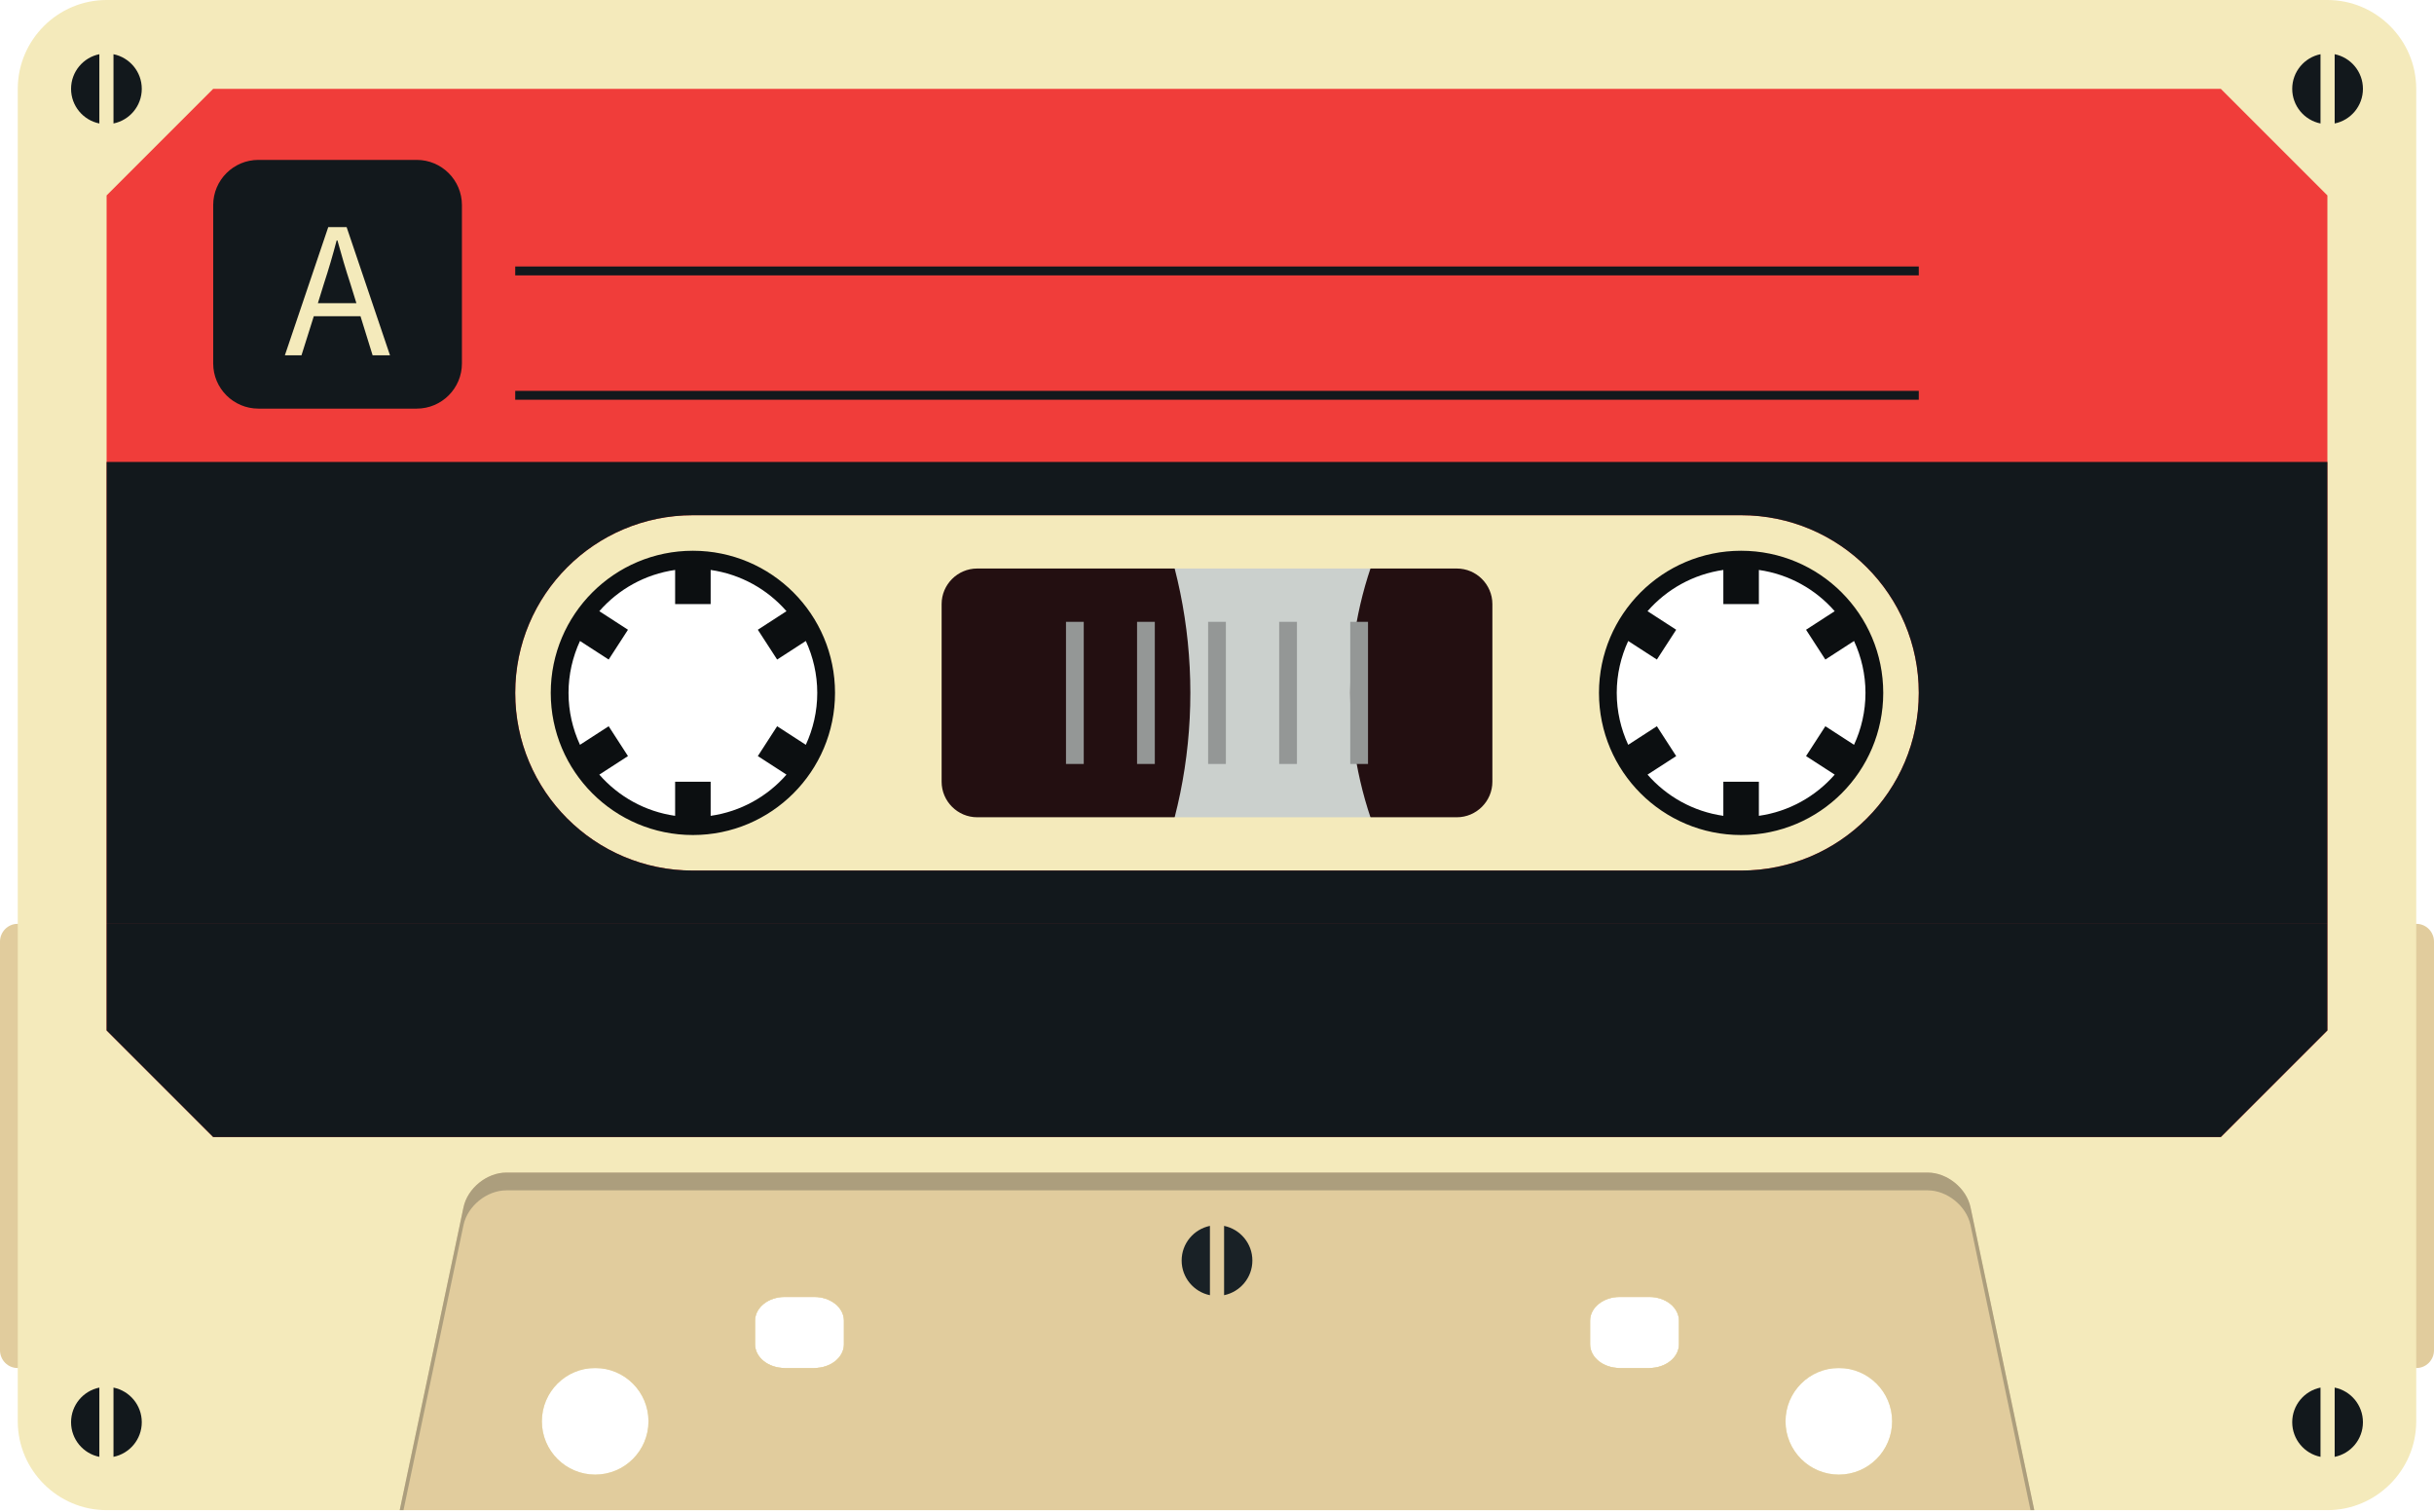 <svg width="330" height="205" viewBox="0 0 330 205" fill="none" xmlns="http://www.w3.org/2000/svg">
<path d="M327.625 125.255H2.375C1.069 125.255 0 126.342 0 127.664V183.065C0 184.393 1.069 185.474 2.375 185.474H106.388C104.172 185.474 102.372 184.041 102.372 182.266V179.052C102.372 177.28 104.172 175.839 106.388 175.839H110.403C112.619 175.839 114.418 177.28 114.418 179.052V182.266C114.418 184.041 112.619 185.474 110.403 185.474H219.597C217.383 185.474 215.584 184.041 215.584 182.266V179.052C215.584 177.28 217.383 175.839 219.597 175.839H223.615C225.831 175.839 227.63 177.28 227.63 179.052V182.266C227.63 184.041 225.831 185.474 223.615 185.474H327.625C328.931 185.474 330 184.393 330 183.065V127.664C330 126.342 328.931 125.255 327.625 125.255Z" fill="#E1CC9D"/>
<path d="M236.058 113.211C225.419 113.211 216.788 104.583 216.788 93.941C216.788 83.299 225.419 74.671 236.058 74.671C246.703 74.671 255.328 83.299 255.328 93.941C255.328 104.583 246.703 113.211 236.058 113.211ZM93.942 113.211C83.302 113.211 74.671 104.583 74.671 93.941C74.671 83.299 83.302 74.671 93.942 74.671C104.586 74.671 113.212 83.299 113.212 93.941C113.212 104.583 104.586 113.211 93.942 113.211ZM315.588 7.226H14.416C11.777 7.226 9.635 9.418 9.635 12.125V151.677C9.635 154.377 11.777 156.569 14.416 156.569H315.588C318.228 156.569 320.367 154.377 320.367 151.677V12.125C320.367 9.418 318.228 7.226 315.588 7.226Z" fill="#CBD0CD"/>
<path d="M236.058 113.211C225.416 113.211 216.788 104.583 216.788 93.941C216.788 83.299 225.416 74.671 236.058 74.671C246.7 74.671 255.328 83.299 255.328 93.941C255.328 104.583 246.7 113.211 236.058 113.211ZM236.058 40.948C206.794 40.948 183.066 64.675 183.066 93.941C183.066 123.21 206.794 146.934 236.058 146.934C265.33 146.934 289.051 123.21 289.051 93.941C289.051 64.675 265.33 40.948 236.058 40.948Z" fill="#230F11"/>
<path d="M93.942 113.211C83.302 113.211 74.674 104.587 74.674 93.941C74.674 83.299 83.302 74.671 93.942 74.671C104.586 74.671 113.212 83.299 113.212 93.941C113.212 104.587 104.586 113.211 93.942 113.211ZM93.942 26.496C56.695 26.496 26.499 56.695 26.499 93.941C26.499 131.193 56.695 161.386 93.942 161.386C131.191 161.386 161.387 131.193 161.387 93.941C161.387 56.695 131.191 26.496 93.942 26.496Z" fill="#230F11"/>
<path d="M249.307 199.927C245.315 199.927 242.08 196.69 242.08 192.701C242.08 188.712 245.315 185.474 249.307 185.474C253.298 185.474 256.533 188.712 256.533 192.701C256.533 196.69 253.298 199.927 249.307 199.927ZM216.788 93.942C216.788 83.3 225.419 74.671 236.061 74.671C246.7 74.671 255.329 83.3 255.329 93.942C255.329 104.583 246.7 113.212 236.061 113.212C225.419 113.212 216.788 104.583 216.788 93.942ZM227.63 182.266C227.63 184.041 225.831 185.474 223.615 185.474H219.597C217.383 185.474 215.584 184.041 215.584 182.266V179.053C215.584 177.28 217.383 175.839 219.597 175.839H223.615C225.831 175.839 227.63 177.28 227.63 179.053V182.266ZM207.153 118.029H122.849V69.854H207.153V118.029ZM114.419 182.266C114.419 184.041 112.619 185.474 110.403 185.474H106.388C104.172 185.474 102.372 184.041 102.372 182.266V179.053C102.372 177.28 104.172 175.839 106.388 175.839H110.403C112.619 175.839 114.419 177.28 114.419 179.053V182.266ZM74.674 93.942C74.674 83.3 83.302 74.671 93.942 74.671C104.584 74.671 113.212 83.3 113.212 93.942C113.212 104.583 104.584 113.212 93.942 113.212C83.302 113.212 74.674 104.583 74.674 93.942ZM80.694 199.927C76.702 199.927 73.467 196.69 73.467 192.701C73.467 188.712 76.702 185.474 80.694 185.474C84.685 185.474 87.92 188.712 87.92 192.701C87.92 196.69 84.685 199.927 80.694 199.927ZM315.55 9.15527e-05H14.453C7.831 9.15527e-05 2.409 5.42 2.409 12.044V192.701C2.409 199.325 7.831 204.744 14.453 204.744H315.55C322.174 204.744 327.591 199.325 327.591 192.701V12.044C327.591 5.42 322.174 9.15527e-05 315.55 9.15527e-05Z" fill="#F4EABB"/>
<path d="M15.387 7.349V16.741C17.574 16.298 19.222 14.364 19.222 12.044C19.222 9.725 17.574 7.793 15.387 7.349ZM9.635 12.044C9.635 14.364 11.283 16.298 13.47 16.741V7.349C11.283 7.793 9.635 9.725 9.635 12.044Z" fill="#12181C"/>
<path d="M316.533 7.349V16.741C318.72 16.298 320.365 14.364 320.365 12.044C320.365 9.725 318.72 7.793 316.533 7.349ZM310.778 12.044C310.778 14.364 312.426 16.298 314.613 16.741V7.349C312.426 7.793 310.778 9.725 310.778 12.044Z" fill="#12181C"/>
<path d="M15.387 188.129V197.518C17.574 197.078 19.222 195.143 19.222 192.824C19.222 190.504 17.574 188.57 15.387 188.129ZM9.635 192.824C9.635 195.143 11.283 197.078 13.47 197.518V188.129C11.283 188.57 9.635 190.504 9.635 192.824Z" fill="#12181C"/>
<path d="M316.533 188.129V197.518C318.72 197.078 320.365 195.143 320.365 192.824C320.365 190.504 318.72 188.57 316.533 188.129ZM310.778 192.824C310.778 195.143 312.426 197.078 314.613 197.518V188.129C312.426 188.57 310.778 190.504 310.778 192.824Z" fill="#12181C"/>
<path d="M249.307 199.927C245.315 199.927 242.08 196.69 242.08 192.701C242.08 188.712 245.315 185.474 249.307 185.474C253.298 185.474 256.533 188.712 256.533 192.701C256.533 196.69 253.298 199.927 249.307 199.927ZM227.63 182.266C227.63 184.041 225.831 185.474 223.615 185.474H219.597C217.383 185.474 215.584 184.041 215.584 182.266V179.053C215.584 177.28 217.383 175.839 219.597 175.839H223.615C225.831 175.839 227.63 177.28 227.63 179.053V182.266ZM114.418 182.266C114.418 184.041 112.619 185.474 110.403 185.474H106.388C104.172 185.474 102.372 184.041 102.372 182.266V179.053C102.372 177.28 104.172 175.839 106.388 175.839H110.403C112.619 175.839 114.418 177.28 114.418 179.053V182.266ZM80.693 199.927C76.702 199.927 73.467 196.69 73.467 192.701C73.467 188.712 76.702 185.474 80.693 185.474C84.685 185.474 87.92 188.712 87.92 192.701C87.92 196.69 84.685 199.927 80.693 199.927ZM267.163 163.692C266.616 161.101 264 158.978 261.353 158.978H68.652C66.002 158.978 63.386 161.101 62.84 163.692L54.197 204.744H275.805L267.163 163.692Z" fill="#E1CC9D"/>
<path d="M275.805 204.744H275.295L267.163 166.101C266.616 163.51 264 161.387 261.353 161.387H68.652C66.002 161.387 63.386 163.51 62.84 166.101L54.705 204.744H54.197L62.84 163.692C63.386 161.101 66.002 158.978 68.652 158.978H261.353C264 158.978 266.616 161.101 267.163 163.692L275.805 204.744Z" fill="#AC9E7D"/>
<path d="M165.961 166.205V175.602C168.148 175.154 169.796 173.219 169.796 170.902C169.796 168.587 168.148 166.652 165.961 166.205ZM160.206 170.902C160.206 173.219 161.854 175.154 164.041 175.602V166.205C161.854 166.652 160.206 168.587 160.206 170.902Z" fill="#192126"/>
<path d="M93.942 113.211C83.302 113.211 74.671 104.583 74.671 93.941C74.671 83.299 83.302 74.671 93.942 74.671C104.583 74.671 113.212 83.299 113.212 93.941C113.212 104.583 104.583 113.211 93.942 113.211ZM93.942 62.627C76.649 62.627 62.628 76.649 62.628 93.941C62.628 111.236 76.649 125.255 93.942 125.255C111.236 125.255 125.255 111.236 125.255 93.941C125.255 76.649 111.236 62.627 93.942 62.627Z" fill="#C9D2C9"/>
<path d="M96.35 110.61V105.986H91.533V110.61C87.45 110.028 83.844 107.985 81.255 105.022L85.14 102.51L82.522 98.463L78.634 100.98C77.646 98.836 77.08 96.459 77.08 93.942C77.08 91.429 77.646 89.05 78.634 86.904L82.522 89.421L85.14 85.381L81.255 82.864C83.844 79.898 87.45 77.859 91.533 77.273V81.898H96.35V77.273C100.436 77.859 104.042 79.898 106.631 82.864L102.746 85.381L105.364 89.421L109.252 86.904C110.239 89.05 110.803 91.429 110.803 93.942C110.803 96.459 110.239 98.836 109.252 100.98L105.364 98.463L102.746 102.51L106.631 105.022C104.042 107.985 100.436 110.028 96.35 110.61ZM93.942 72.263C81.97 72.263 72.263 81.971 72.263 93.942C72.263 105.916 81.97 115.621 93.942 115.621C105.916 115.621 115.62 105.916 115.62 93.942C115.62 81.971 105.916 72.263 93.942 72.263Z" fill="#0C0F11"/>
<path d="M96.35 120.438C96.35 121.77 95.274 122.846 93.942 122.846C92.612 122.846 91.533 121.77 91.533 120.438C91.533 119.108 92.612 118.029 93.942 118.029C95.274 118.029 96.35 119.108 96.35 120.438Z" fill="#0C0F11"/>
<path d="M96.35 67.445C96.35 68.778 95.274 69.854 93.942 69.854C92.612 69.854 91.533 68.778 91.533 67.445C91.533 66.116 92.612 65.037 93.942 65.037C95.274 65.037 96.35 66.116 96.35 67.445Z" fill="#0C0F11"/>
<path d="M67.445 96.35C66.116 96.35 65.037 95.274 65.037 93.941C65.037 92.612 66.116 91.533 67.445 91.533C68.777 91.533 69.854 92.612 69.854 93.941C69.854 95.274 68.777 96.35 67.445 96.35Z" fill="#0C0F11"/>
<path d="M120.438 96.35C119.108 96.35 118.029 95.274 118.029 93.941C118.029 92.612 119.108 91.533 120.438 91.533C121.77 91.533 122.847 92.612 122.847 93.941C122.847 95.274 121.77 96.35 120.438 96.35Z" fill="#0C0F11"/>
<path d="M76.909 114.385C75.972 115.324 74.445 115.324 73.503 114.385C72.564 113.443 72.564 111.913 73.503 110.979C74.445 110.037 75.972 110.037 76.909 110.979C77.851 111.913 77.851 113.443 76.909 114.385Z" fill="#0C0F11"/>
<path d="M114.382 76.912C113.441 77.853 111.913 77.853 110.976 76.912C110.035 75.97 110.035 74.447 110.976 73.505C111.913 72.564 113.441 72.564 114.382 73.505C115.322 74.447 115.322 75.97 114.382 76.912Z" fill="#0C0F11"/>
<path d="M73.503 76.912C72.564 75.97 72.564 74.447 73.503 73.505C74.445 72.564 75.972 72.564 76.909 73.505C77.851 74.447 77.851 75.97 76.909 76.912C75.972 77.853 74.445 77.853 73.503 76.912Z" fill="#0C0F11"/>
<path d="M110.976 114.385C110.035 113.443 110.035 111.913 110.976 110.979C111.913 110.037 113.441 110.037 114.382 110.979C115.322 111.913 115.322 113.443 114.382 114.385C113.441 115.324 111.913 115.324 110.976 114.385Z" fill="#0C0F11"/>
<path d="M70.41 106.359C69.182 106.87 67.77 106.287 67.26 105.061C66.749 103.833 67.33 102.42 68.556 101.912C69.784 101.399 71.196 101.977 71.709 103.206C72.219 104.435 71.639 105.846 70.41 106.359Z" fill="#0C0F11"/>
<path d="M119.33 85.978C118.101 86.486 116.69 85.906 116.177 84.68C115.666 83.451 116.247 82.04 117.475 81.527C118.704 81.019 120.115 81.596 120.626 82.825C121.136 84.053 120.556 85.466 119.33 85.978Z" fill="#0C0F11"/>
<path d="M81.527 70.411C81.016 69.182 81.597 67.771 82.825 67.263C84.054 66.749 85.465 67.328 85.976 68.555C86.487 69.784 85.908 71.196 84.68 71.709C83.451 72.222 82.04 71.639 81.527 70.411Z" fill="#0C0F11"/>
<path d="M101.91 119.328C101.399 118.102 101.977 116.69 103.206 116.178C104.434 115.668 105.846 116.247 106.359 117.475C106.869 118.704 106.286 120.115 105.06 120.626C103.832 121.134 102.42 120.557 101.91 119.328Z" fill="#0C0F11"/>
<path d="M68.524 86.082C67.296 85.579 66.708 84.167 67.216 82.938C67.722 81.705 69.131 81.122 70.357 81.626C71.588 82.134 72.174 83.541 71.668 84.774C71.162 86 69.753 86.59 68.524 86.082Z" fill="#0C0F11"/>
<path d="M117.526 106.26C116.297 105.752 115.712 104.345 116.218 103.116C116.724 101.883 118.13 101.3 119.361 101.804C120.59 102.312 121.177 103.718 120.669 104.952C120.163 106.178 118.754 106.768 117.526 106.26Z" fill="#0C0F11"/>
<path d="M101.804 68.525C102.31 67.296 103.719 66.708 104.95 67.216C106.181 67.725 106.766 69.131 106.26 70.357C105.752 71.591 104.345 72.179 103.114 71.67C101.883 71.162 101.298 69.755 101.804 68.525Z" fill="#0C0F11"/>
<path d="M81.626 117.526C82.134 116.3 83.541 115.71 84.772 116.218C86.002 116.721 86.588 118.133 86.082 119.362C85.576 120.591 84.167 121.178 82.936 120.67C81.705 120.166 81.12 118.755 81.626 117.526Z" fill="#0C0F11"/>
<path d="M236.058 113.211C225.419 113.211 216.788 104.583 216.788 93.941C216.788 83.299 225.419 74.671 236.058 74.671C246.7 74.671 255.328 83.299 255.328 93.941C255.328 104.583 246.7 113.211 236.058 113.211ZM236.058 62.627C218.766 62.627 204.745 76.649 204.745 93.941C204.745 111.236 218.766 125.255 236.058 125.255C253.353 125.255 267.372 111.236 267.372 93.941C267.372 76.649 253.353 62.627 236.058 62.627Z" fill="#C9D2C9"/>
<path d="M238.467 110.61V105.986H233.65V110.61C229.567 110.028 225.961 107.985 223.371 105.022L227.257 102.51L224.638 98.463L220.751 100.98C219.763 98.836 219.197 96.459 219.197 93.942C219.197 91.429 219.763 89.05 220.751 86.904L224.638 89.421L227.257 85.381L223.371 82.864C225.961 79.898 229.567 77.859 233.65 77.273V81.898H238.467V77.273C242.552 77.859 246.158 79.898 248.748 82.864L244.862 85.381L247.481 89.421L251.368 86.904C252.356 89.05 252.92 91.429 252.92 93.942C252.92 96.459 252.356 98.836 251.368 100.98L247.481 98.463L244.862 102.51L248.748 105.022C246.158 107.985 242.552 110.028 238.467 110.61ZM236.058 72.263C224.087 72.263 214.38 81.971 214.38 93.942C214.38 105.916 224.087 115.621 236.058 115.621C248.032 115.621 257.737 105.916 257.737 93.942C257.737 81.971 248.032 72.263 236.058 72.263Z" fill="#0C0F11"/>
<path d="M238.467 120.438C238.467 121.77 237.39 122.846 236.058 122.846C234.729 122.846 233.649 121.77 233.649 120.438C233.649 119.108 234.729 118.029 236.058 118.029C237.39 118.029 238.467 119.108 238.467 120.438Z" fill="#0C0F11"/>
<path d="M238.467 67.445C238.467 68.778 237.39 69.854 236.058 69.854C234.729 69.854 233.649 68.778 233.649 67.445C233.649 66.116 234.729 65.037 236.058 65.037C237.39 65.037 238.467 66.116 238.467 67.445Z" fill="#0C0F11"/>
<path d="M209.562 96.35C208.232 96.35 207.153 95.274 207.153 93.941C207.153 92.612 208.232 91.533 209.562 91.533C210.894 91.533 211.971 92.612 211.971 93.941C211.971 95.274 210.894 96.35 209.562 96.35Z" fill="#0C0F11"/>
<path d="M262.555 96.35C261.225 96.35 260.146 95.274 260.146 93.941C260.146 92.612 261.225 91.533 262.555 91.533C263.887 91.533 264.964 92.612 264.964 93.941C264.964 95.274 263.887 96.35 262.555 96.35Z" fill="#0C0F11"/>
<path d="M219.026 114.385C218.089 115.324 216.562 115.324 215.62 114.385C214.681 113.443 214.681 111.913 215.62 110.979C216.562 110.037 218.089 110.037 219.026 110.979C219.968 111.913 219.968 113.443 219.026 114.385Z" fill="#0C0F11"/>
<path d="M256.499 76.912C255.557 77.853 254.03 77.853 253.093 76.912C252.151 75.97 252.151 74.447 253.093 73.505C254.03 72.564 255.557 72.564 256.499 73.505C257.439 74.447 257.439 75.97 256.499 76.912Z" fill="#0C0F11"/>
<path d="M215.62 76.912C214.681 75.97 214.681 74.447 215.62 73.505C216.562 72.564 218.089 72.564 219.026 73.505C219.968 74.447 219.968 75.97 219.026 76.912C218.089 77.853 216.562 77.853 215.62 76.912Z" fill="#0C0F11"/>
<path d="M253.093 114.385C252.151 113.443 252.151 111.913 253.093 110.979C254.03 110.037 255.557 110.037 256.499 110.979C257.439 111.913 257.439 113.443 256.499 114.385C255.557 115.324 254.03 115.324 253.093 114.385Z" fill="#0C0F11"/>
<path d="M212.527 106.359C211.299 106.87 209.887 106.287 209.377 105.061C208.866 103.833 209.446 102.42 210.672 101.912C211.901 101.399 213.312 101.977 213.826 103.206C214.336 104.435 213.756 105.846 212.527 106.359Z" fill="#0C0F11"/>
<path d="M261.447 85.978C260.218 86.486 258.807 85.906 258.294 84.68C257.783 83.451 258.364 82.04 259.592 81.527C260.821 81.019 262.232 81.596 262.743 82.825C263.253 84.053 262.673 85.466 261.447 85.978Z" fill="#0C0F11"/>
<path d="M223.644 70.411C223.133 69.182 223.714 67.771 224.942 67.263C226.171 66.749 227.582 67.328 228.093 68.555C228.603 69.784 228.025 71.196 226.797 71.709C225.568 72.222 224.157 71.639 223.644 70.411Z" fill="#0C0F11"/>
<path d="M244.027 119.328C243.516 118.102 244.094 116.69 245.322 116.178C246.551 115.668 247.962 116.247 248.476 117.475C248.986 118.704 248.403 120.115 247.177 120.626C245.949 121.134 244.537 120.557 244.027 119.328Z" fill="#0C0F11"/>
<path d="M210.641 86.082C209.413 85.579 208.825 84.167 209.333 82.938C209.839 81.705 211.248 81.122 212.474 81.626C213.705 82.134 214.291 83.541 213.785 84.774C213.279 86 211.87 86.59 210.641 86.082Z" fill="#0C0F11"/>
<path d="M259.643 106.26C258.414 105.752 257.829 104.345 258.335 103.116C258.841 101.883 260.247 101.3 261.478 101.804C262.707 102.312 263.294 103.718 262.786 104.952C262.28 106.178 260.871 106.768 259.643 106.26Z" fill="#0C0F11"/>
<path d="M243.921 68.525C244.426 67.296 245.836 66.708 247.066 67.216C248.297 67.725 248.883 69.131 248.377 70.357C247.869 71.591 246.462 72.179 245.231 71.67C244 71.162 243.415 69.755 243.921 68.525Z" fill="#0C0F11"/>
<path d="M223.742 117.526C224.251 116.3 225.657 115.71 226.888 116.218C228.119 116.721 228.704 118.133 228.199 119.362C227.693 120.591 226.284 121.178 225.053 120.67C223.822 120.166 223.237 118.755 223.742 117.526Z" fill="#0C0F11"/>
<path d="M93.942 72.263C105.916 72.263 115.62 81.97 115.62 93.941C115.62 105.916 105.916 115.62 93.942 115.62C81.97 115.62 72.263 105.916 72.263 93.941C72.263 81.97 81.97 72.263 93.942 72.263ZM125.255 74.671H204.745V113.211H125.255V74.671ZM236.058 72.263C248.032 72.263 257.737 81.97 257.737 93.941C257.737 105.916 248.032 115.62 236.058 115.62C224.087 115.62 214.38 105.916 214.38 93.941C214.38 81.97 224.087 72.263 236.058 72.263ZM28.905 154.16H301.095L315.547 139.708V26.496L301.095 12.044H28.905L14.453 26.496V139.708L28.905 154.16Z" fill="#F03D3A"/>
<path d="M236.058 113.212C225.419 113.212 216.788 104.583 216.788 93.942C216.788 83.3 225.419 74.671 236.058 74.671C246.703 74.671 255.328 83.3 255.328 93.942C255.328 104.583 246.703 113.212 236.058 113.212ZM202.336 105.985C202.336 108.635 200.168 110.803 197.518 110.803H132.482C129.835 110.803 127.664 108.635 127.664 105.985V81.898C127.664 79.251 129.835 77.08 132.482 77.08H197.518C200.168 77.08 202.336 79.251 202.336 81.898V105.985ZM93.942 113.212C83.302 113.212 74.671 104.583 74.671 93.942C74.671 83.3 83.302 74.671 93.942 74.671C104.583 74.671 113.212 83.3 113.212 93.942C113.212 104.583 104.583 113.212 93.942 113.212ZM236.058 69.854H93.942C80.638 69.854 69.854 80.638 69.854 93.942C69.854 107.248 80.638 118.029 93.942 118.029H236.058C249.364 118.029 260.146 107.248 260.146 93.942C260.146 80.638 249.364 69.854 236.058 69.854Z" fill="#F4EABB"/>
<path d="M236.058 118.029H93.942C80.638 118.029 69.854 107.248 69.854 93.941C69.854 80.638 80.638 69.854 93.942 69.854H236.058C249.364 69.854 260.146 80.638 260.146 93.941C260.146 107.248 249.364 118.029 236.058 118.029ZM14.455 62.627V125.255H315.547V62.627H14.455Z" fill="#12181C"/>
<path d="M146.934 103.577H144.526V84.307H146.934V103.577Z" fill="#949796"/>
<path d="M156.569 103.577H154.161V84.307H156.569V103.577Z" fill="#949796"/>
<path d="M166.204 103.577H163.796V84.307H166.204V103.577Z" fill="#949796"/>
<path d="M175.839 103.577H173.431V84.307H175.839V103.577Z" fill="#949796"/>
<path d="M185.474 103.577H183.066V84.307H185.474V103.577Z" fill="#949796"/>
<path d="M301.095 154.16H28.905L14.453 139.708V125.255H315.547V139.708L301.095 154.16Z" fill="#12181C"/>
<path d="M260.146 54.197H69.854V52.993H260.146V54.197Z" fill="#12181C"/>
<path d="M260.146 37.335H69.854V36.131H260.146V37.335Z" fill="#12181C"/>
<path d="M62.628 49.271C62.628 52.656 59.882 55.401 56.498 55.401H35.038C31.651 55.401 28.905 52.656 28.905 49.271V27.809C28.905 24.422 31.651 21.679 35.038 21.679H56.498C59.882 21.679 62.628 24.422 62.628 27.809V49.271Z" fill="#12181C"/>
<path d="M48.32 41.101L47.498 38.45C46.862 36.514 46.306 34.607 45.75 32.595H45.644C45.114 34.607 44.557 36.514 43.921 38.45L43.1 41.101H48.32ZM48.876 42.876H42.544L40.874 48.175H38.622L44.504 30.793H46.995L52.877 48.175H50.519L48.876 42.876Z" fill="#F4EABB"/>
</svg>
